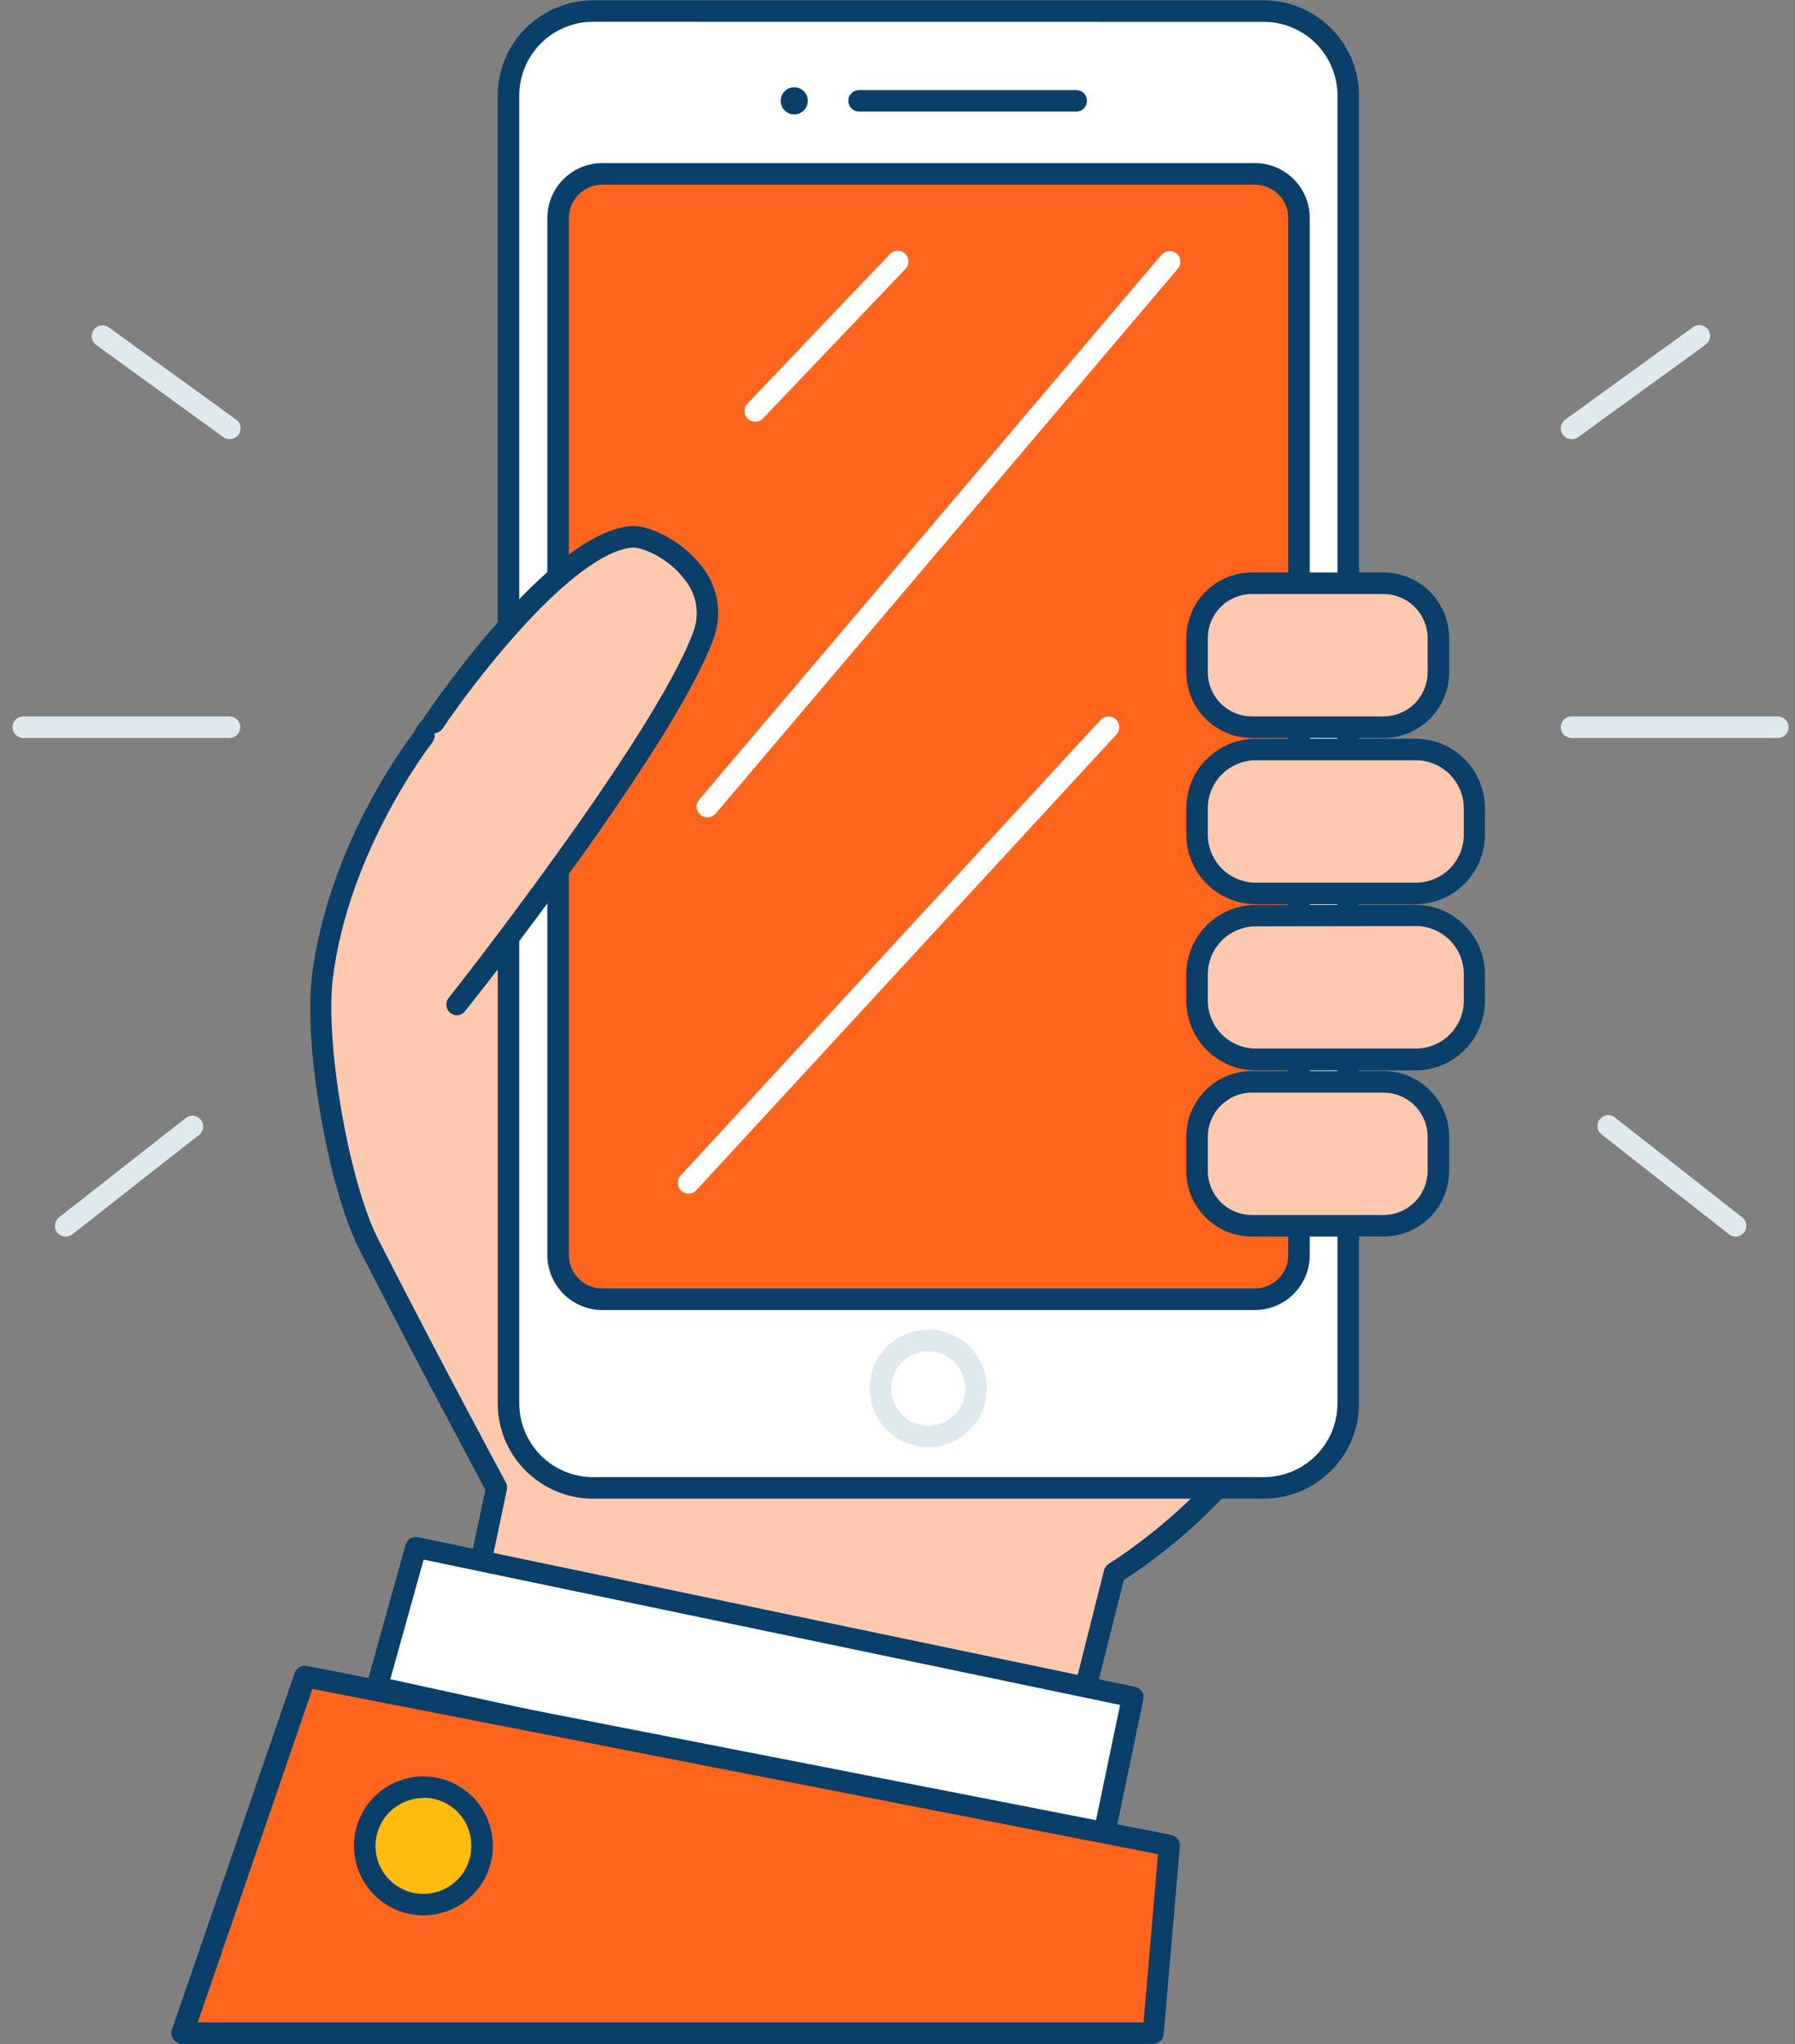 <svg width="65" height="74" viewBox="0 0 65 74" fill="none" xmlns="http://www.w3.org/2000/svg">
<rect x="0" y="0" width="65" height="74" fill="#808080" stroke="none"/>
<path d="M8.309 15.897C8.228 15.896 8.149 15.871 8.083 15.823L3.481 12.485C3.397 12.424 3.341 12.332 3.325 12.229C3.309 12.127 3.334 12.022 3.395 11.939C3.456 11.855 3.548 11.799 3.65 11.783C3.753 11.767 3.857 11.792 3.941 11.853L8.551 15.191C8.634 15.251 8.691 15.342 8.708 15.444C8.724 15.545 8.7 15.649 8.641 15.733C8.603 15.786 8.553 15.828 8.496 15.857C8.438 15.886 8.374 15.899 8.309 15.897Z" fill="#DFEAEF"/>
<path d="M2.379 44.765C2.319 44.765 2.261 44.752 2.208 44.727C2.154 44.701 2.107 44.663 2.071 44.617C2.007 44.536 1.979 44.432 1.991 44.33C2.004 44.228 2.056 44.135 2.137 44.071L6.751 40.456C6.832 40.401 6.932 40.379 7.029 40.395C7.126 40.41 7.214 40.462 7.275 40.539C7.335 40.617 7.364 40.714 7.356 40.812C7.348 40.91 7.303 41.002 7.23 41.068L2.621 44.683C2.551 44.737 2.466 44.766 2.379 44.765Z" fill="#DFEAEF"/>
<path d="M8.312 26.716H0.843C0.74 26.716 0.64 26.675 0.567 26.602C0.494 26.528 0.453 26.429 0.453 26.326C0.453 26.222 0.494 26.123 0.567 26.05C0.64 25.977 0.74 25.936 0.843 25.936H8.312C8.415 25.936 8.514 25.977 8.587 26.05C8.661 26.123 8.702 26.222 8.702 26.326C8.702 26.429 8.661 26.528 8.587 26.602C8.514 26.675 8.415 26.716 8.312 26.716Z" fill="#DFEAEF"/>
<path d="M56.911 15.897C56.828 15.897 56.748 15.871 56.681 15.823C56.614 15.775 56.564 15.706 56.539 15.628C56.513 15.549 56.513 15.465 56.539 15.386C56.564 15.308 56.614 15.239 56.681 15.191L61.294 11.853C61.336 11.82 61.383 11.796 61.434 11.783C61.485 11.769 61.538 11.766 61.59 11.773C61.642 11.78 61.692 11.798 61.737 11.825C61.782 11.852 61.821 11.888 61.852 11.931C61.883 11.974 61.904 12.022 61.916 12.073C61.928 12.124 61.929 12.178 61.919 12.229C61.91 12.281 61.89 12.33 61.861 12.374C61.832 12.418 61.795 12.456 61.751 12.485L57.153 15.823C57.083 15.874 56.998 15.9 56.911 15.897Z" fill="#DFEAEF"/>
<path d="M62.848 44.765C62.761 44.764 62.678 44.736 62.61 44.683L57.996 41.068C57.956 41.036 57.922 40.996 57.897 40.952C57.872 40.907 57.856 40.858 57.85 40.807C57.844 40.756 57.848 40.705 57.862 40.655C57.876 40.606 57.9 40.56 57.932 40.52C57.963 40.48 58.003 40.446 58.047 40.421C58.092 40.396 58.141 40.38 58.192 40.374C58.243 40.368 58.295 40.372 58.344 40.386C58.393 40.4 58.439 40.424 58.48 40.455L63.089 44.071C63.17 44.134 63.223 44.228 63.235 44.33C63.248 44.432 63.219 44.535 63.156 44.617C63.119 44.663 63.072 44.701 63.019 44.726C62.965 44.752 62.907 44.765 62.848 44.765Z" fill="#DFEAEF"/>
<path d="M64.39 26.716H56.91C56.806 26.716 56.707 26.675 56.634 26.602C56.561 26.528 56.52 26.429 56.52 26.326C56.52 26.222 56.561 26.123 56.634 26.05C56.707 25.977 56.806 25.936 56.91 25.936H64.378C64.481 25.936 64.581 25.977 64.654 26.05C64.727 26.123 64.768 26.222 64.768 26.326C64.768 26.429 64.727 26.528 64.654 26.602C64.581 26.675 64.481 26.716 64.378 26.716H64.39Z" fill="#DFEAEF"/>
<path d="M23.37 22.96C23.37 22.96 15.858 25.089 15.359 26.665C15.359 26.665 12.302 30.53 11.693 35.35C11.397 37.69 12.231 42.815 13.378 45.057C15.718 49.628 17.999 53.864 17.999 53.864L16.556 60.638L38.038 66.195L40.378 56.952C40.378 56.952 44.867 54.222 46.469 50.264C48.072 46.305 47.351 23.28 44.867 20.312C42.382 17.344 23.37 22.96 23.37 22.96Z" fill="#FFC9B0"/>
<path d="M38.029 66.586C37.996 66.59 37.964 66.59 37.931 66.586L16.45 61.028C16.352 61.003 16.268 60.941 16.215 60.855C16.162 60.77 16.144 60.666 16.165 60.568L17.577 53.938C17.187 53.197 15.108 49.336 13.022 45.253C11.883 43.026 10.982 37.843 11.298 35.319C11.883 30.682 14.629 26.977 15.007 26.486C15.701 24.817 21.98 22.976 23.252 22.586C25.233 22.001 42.572 16.989 45.146 20.062C47.658 23.062 48.489 46.255 46.812 50.408C45.318 54.109 41.488 56.695 40.696 57.198L38.407 66.293C38.381 66.393 38.317 66.479 38.228 66.531C38.167 66.566 38.099 66.585 38.029 66.586ZM17.004 60.346L37.744 65.712L39.979 56.847C40.004 56.748 40.067 56.663 40.154 56.609C40.197 56.582 44.553 53.911 46.086 50.108C47.666 46.208 46.886 23.346 44.546 20.554C44.023 19.93 41.859 19.142 33.236 20.897C28.248 21.915 23.486 23.311 23.451 23.327C20.416 24.189 16.009 25.827 15.709 26.774C15.693 26.819 15.67 26.861 15.643 26.899C15.612 26.934 12.644 30.741 12.055 35.393C11.758 37.733 12.636 42.803 13.701 44.874C16.006 49.387 18.295 53.626 18.318 53.669C18.362 53.751 18.374 53.847 18.353 53.938L17.004 60.346Z" fill="#093F68"/>
<path d="M45.769 0.398H21.468C19.781 0.398 18.414 1.766 18.414 3.452V50.806C18.414 52.492 19.781 53.86 21.468 53.86H45.769C47.455 53.86 48.822 52.492 48.822 50.806V3.452C48.822 1.766 47.455 0.398 45.769 0.398Z" fill="white"/>
<path d="M45.768 54.254H21.467C20.554 54.252 19.678 53.888 19.033 53.241C18.387 52.595 18.024 51.719 18.023 50.806V3.46C18.024 2.547 18.387 1.671 19.033 1.025C19.678 0.379 20.554 0.015 21.467 0.012H45.768C46.681 0.015 47.557 0.379 48.202 1.025C48.848 1.671 49.211 2.547 49.212 3.46V50.806C49.211 51.719 48.848 52.595 48.202 53.241C47.557 53.888 46.681 54.252 45.768 54.254ZM21.467 0.789C20.76 0.791 20.082 1.073 19.583 1.574C19.084 2.075 18.803 2.753 18.803 3.46V50.806C18.805 51.513 19.085 52.19 19.584 52.69C20.084 53.19 20.761 53.472 21.467 53.474H45.768C46.475 53.473 47.152 53.191 47.652 52.691C48.151 52.191 48.432 51.513 48.432 50.806V3.46C48.432 2.753 48.151 2.075 47.652 1.575C47.152 1.075 46.475 0.793 45.768 0.792L21.467 0.789Z" fill="#093F68"/>
<path d="M45.432 6.295H21.802C20.919 6.295 20.203 7.011 20.203 7.894V45.436C20.203 46.319 20.919 47.035 21.802 47.035H45.432C46.315 47.035 47.031 46.319 47.031 45.436V7.894C47.031 7.011 46.315 6.295 45.432 6.295Z" fill="#FF651D"/>
<path d="M45.435 47.425H21.809C21.282 47.424 20.777 47.214 20.404 46.841C20.031 46.468 19.821 45.963 19.82 45.436V7.89C19.821 7.364 20.031 6.859 20.404 6.486C20.777 6.114 21.282 5.905 21.809 5.905H45.443C45.97 5.905 46.475 6.114 46.847 6.487C47.219 6.859 47.428 7.364 47.428 7.89V45.436C47.428 45.697 47.377 45.956 47.277 46.198C47.176 46.439 47.03 46.659 46.844 46.843C46.659 47.028 46.44 47.175 46.198 47.274C45.956 47.374 45.697 47.425 45.435 47.425ZM21.809 6.685C21.651 6.685 21.494 6.716 21.347 6.776C21.2 6.836 21.067 6.925 20.955 7.037C20.842 7.149 20.753 7.282 20.692 7.428C20.632 7.575 20.6 7.732 20.6 7.89V45.436C20.6 45.756 20.728 46.064 20.954 46.291C21.181 46.517 21.489 46.645 21.809 46.645H45.443C45.763 46.644 46.07 46.516 46.296 46.289C46.522 46.063 46.648 45.756 46.648 45.436V7.89C46.648 7.571 46.522 7.264 46.295 7.038C46.069 6.812 45.763 6.685 45.443 6.685H21.809Z" fill="#093F68"/>
<path d="M28.761 4.142C29.032 4.142 29.252 3.922 29.252 3.651C29.252 3.38 29.032 3.16 28.761 3.16C28.489 3.16 28.27 3.38 28.27 3.651C28.27 3.922 28.489 4.142 28.761 4.142Z" fill="#093F68"/>
<path d="M38.971 4.041H31.109C31.005 4.041 30.906 4 30.833 3.927C30.76 3.854 30.719 3.755 30.719 3.651C30.719 3.548 30.76 3.449 30.833 3.375C30.906 3.302 31.005 3.261 31.109 3.261H38.971C39.075 3.261 39.174 3.302 39.247 3.375C39.32 3.449 39.361 3.548 39.361 3.651C39.361 3.755 39.32 3.854 39.247 3.927C39.174 4 39.075 4.041 38.971 4.041Z" fill="#093F68"/>
<path d="M33.618 51.995C34.575 51.995 35.35 51.22 35.35 50.264C35.35 49.307 34.575 48.532 33.618 48.532C32.662 48.532 31.887 49.307 31.887 50.264C31.887 51.22 32.662 51.995 33.618 51.995Z" fill="white"/>
<path d="M33.618 52.386C33.197 52.386 32.785 52.262 32.435 52.029C32.085 51.796 31.812 51.464 31.651 51.075C31.489 50.687 31.447 50.259 31.529 49.846C31.611 49.434 31.813 49.055 32.111 48.757C32.408 48.46 32.787 48.257 33.2 48.175C33.613 48.093 34.04 48.136 34.429 48.297C34.818 48.458 35.149 48.731 35.383 49.082C35.616 49.432 35.74 49.843 35.739 50.264C35.738 50.826 35.514 51.365 35.117 51.763C34.719 52.161 34.18 52.385 33.618 52.386ZM33.618 48.918C33.351 48.918 33.091 48.996 32.869 49.143C32.647 49.291 32.474 49.501 32.372 49.746C32.269 49.992 32.242 50.263 32.294 50.524C32.345 50.785 32.473 51.025 32.661 51.214C32.849 51.403 33.089 51.531 33.35 51.583C33.611 51.636 33.882 51.609 34.128 51.507C34.374 51.406 34.584 51.233 34.732 51.012C34.88 50.791 34.959 50.53 34.959 50.264C34.958 49.908 34.817 49.567 34.565 49.315C34.314 49.063 33.974 48.92 33.618 48.918Z" fill="#DFEAEF"/>
<path d="M50.102 21.116H45.333C44.236 21.116 43.348 22.004 43.348 23.101V24.341C43.348 25.437 44.236 26.326 45.333 26.326H50.102C51.199 26.326 52.088 25.437 52.088 24.341V23.101C52.088 22.004 51.199 21.116 50.102 21.116Z" fill="#FFC9B0"/>
<path d="M50.098 26.716H45.332C44.702 26.716 44.098 26.465 43.653 26.02C43.207 25.575 42.957 24.971 42.957 24.341V23.1C42.957 22.471 43.207 21.866 43.653 21.421C44.098 20.976 44.702 20.725 45.332 20.725H50.098C50.728 20.725 51.333 20.975 51.779 21.421C52.225 21.866 52.476 22.47 52.477 23.1V24.341C52.476 24.971 52.225 25.575 51.779 26.02C51.333 26.466 50.728 26.716 50.098 26.716ZM45.332 21.505C44.909 21.505 44.503 21.673 44.204 21.973C43.905 22.272 43.737 22.677 43.737 23.1V24.341C43.738 24.763 43.906 25.169 44.205 25.467C44.504 25.766 44.909 25.935 45.332 25.936H50.098C50.521 25.936 50.928 25.768 51.227 25.469C51.527 25.17 51.696 24.764 51.697 24.341V23.1C51.696 22.677 51.527 22.271 51.227 21.972C50.928 21.673 50.521 21.505 50.098 21.505H45.332Z" fill="#093F68"/>
<path d="M51.253 27.133H45.477C44.301 27.133 43.348 28.086 43.348 29.262V30.214C43.348 31.39 44.301 32.343 45.477 32.343H51.253C52.429 32.343 53.382 31.39 53.382 30.214V29.262C53.382 28.086 52.429 27.133 51.253 27.133Z" fill="#FFC9B0"/>
<path d="M51.256 32.734H45.476C44.809 32.733 44.168 32.467 43.696 31.994C43.224 31.522 42.958 30.882 42.957 30.214V29.259C42.958 28.591 43.224 27.951 43.696 27.48C44.169 27.008 44.809 26.743 45.476 26.743H51.256C51.923 26.743 52.563 27.008 53.035 27.48C53.507 27.952 53.772 28.591 53.772 29.259V30.214C53.772 30.882 53.507 31.522 53.035 31.994C52.564 32.467 51.924 32.733 51.256 32.734ZM45.476 27.523C45.016 27.523 44.574 27.706 44.248 28.031C43.922 28.357 43.738 28.798 43.737 29.259V30.214C43.737 30.675 43.92 31.118 44.246 31.444C44.573 31.77 45.015 31.954 45.476 31.954H51.256C51.486 31.955 51.713 31.911 51.925 31.825C52.138 31.738 52.331 31.61 52.494 31.448C52.657 31.287 52.786 31.094 52.874 30.883C52.962 30.671 53.007 30.444 53.007 30.214V29.259C53.006 28.799 52.823 28.358 52.498 28.033C52.173 27.707 51.732 27.524 51.272 27.523H45.476Z" fill="#093F68"/>
<path d="M51.253 33.147H45.477C44.301 33.147 43.348 34.1 43.348 35.276V36.228C43.348 37.404 44.301 38.357 45.477 38.357H51.253C52.429 38.357 53.382 37.404 53.382 36.228V35.276C53.382 34.1 52.429 33.147 51.253 33.147Z" fill="#FFC9B0"/>
<path d="M51.256 38.751H45.476C44.809 38.75 44.168 38.484 43.696 38.012C43.224 37.54 42.958 36.9 42.957 36.232V35.276C42.958 34.608 43.224 33.968 43.696 33.496C44.168 33.024 44.809 32.758 45.476 32.757H51.256C51.924 32.758 52.564 33.024 53.035 33.496C53.507 33.968 53.772 34.609 53.772 35.276V36.22C53.773 36.551 53.709 36.88 53.584 37.187C53.458 37.494 53.273 37.773 53.039 38.008C52.806 38.243 52.528 38.43 52.222 38.557C51.916 38.685 51.588 38.751 51.256 38.751ZM45.476 33.537C45.015 33.537 44.573 33.72 44.246 34.046C43.92 34.373 43.737 34.815 43.737 35.276V36.22C43.737 36.681 43.92 37.124 44.246 37.45C44.573 37.776 45.015 37.959 45.476 37.959H51.256C51.486 37.961 51.713 37.917 51.925 37.83C52.138 37.744 52.331 37.616 52.494 37.454C52.657 37.292 52.786 37.1 52.874 36.888C52.962 36.677 53.007 36.449 53.007 36.22V35.264C53.007 34.804 52.825 34.362 52.499 34.036C52.174 33.71 51.733 33.526 51.272 33.525L45.476 33.537Z" fill="#093F68"/>
<path d="M50.102 39.165H45.333C44.236 39.165 43.348 40.053 43.348 41.15V42.39C43.348 43.486 44.236 44.375 45.333 44.375H50.102C51.199 44.375 52.088 43.486 52.088 42.39V41.15C52.088 40.053 51.199 39.165 50.102 39.165Z" fill="#FFC9B0"/>
<path d="M50.098 44.765H45.332C44.702 44.765 44.098 44.515 43.653 44.069C43.207 43.624 42.957 43.02 42.957 42.39V41.15C42.957 40.52 43.207 39.916 43.653 39.47C44.098 39.025 44.702 38.774 45.332 38.774H50.098C50.728 38.774 51.333 39.025 51.779 39.47C52.225 39.915 52.476 40.519 52.477 41.15V42.39C52.476 43.02 52.225 43.624 51.779 44.069C51.333 44.515 50.728 44.765 50.098 44.765ZM45.332 39.554C44.909 39.555 44.504 39.724 44.205 40.023C43.906 40.322 43.738 40.727 43.737 41.15V42.39C43.737 42.813 43.905 43.218 44.204 43.518C44.503 43.817 44.909 43.985 45.332 43.985H50.098C50.521 43.985 50.928 43.817 51.227 43.518C51.527 43.219 51.696 42.813 51.697 42.39V41.15C51.696 40.726 51.527 40.32 51.227 40.021C50.928 39.722 50.521 39.554 50.098 39.554H45.332Z" fill="#093F68"/>
<path d="M16.557 36.368C16.557 36.368 23.994 26.977 25.457 23.053C26.284 20.827 23.679 19.376 22.871 19.446C20.052 19.7 15.703 26.174 15.703 26.174" fill="#FFC9B0"/>
<path d="M16.556 36.758C16.483 36.759 16.411 36.738 16.348 36.7C16.286 36.661 16.236 36.605 16.203 36.539C16.171 36.473 16.158 36.4 16.166 36.327C16.174 36.254 16.202 36.184 16.248 36.127C16.322 36.033 23.658 26.739 25.089 22.917C25.22 22.595 25.26 22.243 25.206 21.899C25.152 21.556 25.005 21.234 24.781 20.967C24.2 20.187 23.221 19.797 22.905 19.821C20.745 20.016 17.207 24.618 16.026 26.377C15.968 26.461 15.879 26.52 15.778 26.54C15.677 26.559 15.573 26.539 15.488 26.482C15.445 26.453 15.408 26.417 15.379 26.374C15.35 26.332 15.33 26.284 15.32 26.233C15.31 26.183 15.31 26.131 15.32 26.081C15.33 26.03 15.35 25.983 15.378 25.94C15.562 25.671 19.863 19.31 22.835 19.045C23.475 18.986 24.695 19.567 25.401 20.491C25.703 20.861 25.901 21.303 25.974 21.774C26.047 22.245 25.994 22.727 25.819 23.171C24.356 27.11 17.165 36.212 16.849 36.595C16.815 36.642 16.771 36.681 16.721 36.709C16.67 36.738 16.614 36.755 16.556 36.758Z" fill="#093F68"/>
<path d="M39.895 66.808L13.645 61.094L15.06 56.013L41.019 61.43L39.895 66.808Z" fill="white"/>
<path d="M39.897 67.198C39.87 67.201 39.842 67.201 39.815 67.198L13.564 61.48C13.512 61.47 13.463 61.449 13.419 61.418C13.376 61.387 13.34 61.347 13.314 61.301C13.287 61.256 13.269 61.206 13.262 61.153C13.254 61.101 13.258 61.048 13.271 60.997L14.687 55.927C14.714 55.831 14.776 55.749 14.861 55.698C14.945 55.647 15.046 55.629 15.143 55.65L41.102 61.067C41.203 61.088 41.291 61.148 41.347 61.235C41.404 61.321 41.423 61.426 41.402 61.527L40.279 66.909C40.258 67.01 40.197 67.098 40.111 67.155C40.045 67.189 39.971 67.204 39.897 67.198ZM14.133 60.79L39.596 66.336L40.56 61.722L15.342 56.461L14.133 60.79Z" fill="#093F68"/>
<path d="M41.768 73.597L42.349 66.808L11.055 60.692L6.613 73.597H41.768Z" fill="#FF651D"/>
<path d="M41.77 73.992H6.599C6.537 73.992 6.475 73.977 6.419 73.949C6.364 73.92 6.316 73.879 6.279 73.828C6.243 73.777 6.22 73.718 6.211 73.656C6.202 73.595 6.208 73.532 6.229 73.473L10.671 60.564C10.702 60.475 10.764 60.401 10.846 60.354C10.928 60.307 11.023 60.292 11.116 60.31L42.409 66.425C42.504 66.444 42.589 66.496 42.647 66.573C42.706 66.65 42.733 66.746 42.725 66.843L42.14 73.633C42.133 73.727 42.091 73.816 42.023 73.882C41.954 73.948 41.864 73.987 41.77 73.992ZM7.161 73.212H41.411L41.933 67.124L11.314 61.141L7.161 73.212Z" fill="#093F68"/>
<path d="M25.617 29.59C25.542 29.591 25.468 29.57 25.405 29.53C25.341 29.49 25.291 29.433 25.259 29.365C25.228 29.297 25.216 29.221 25.226 29.147C25.236 29.073 25.268 29.003 25.316 28.947L42.055 9.224C42.088 9.185 42.129 9.153 42.175 9.13C42.22 9.107 42.27 9.093 42.321 9.089C42.372 9.085 42.424 9.091 42.472 9.107C42.521 9.123 42.566 9.148 42.605 9.181C42.644 9.215 42.676 9.255 42.699 9.301C42.722 9.346 42.736 9.396 42.74 9.447C42.744 9.498 42.738 9.55 42.722 9.598C42.706 9.647 42.681 9.692 42.648 9.731L25.913 29.453C25.876 29.496 25.831 29.531 25.78 29.554C25.729 29.578 25.673 29.59 25.617 29.59Z" fill="white"/>
<path d="M24.93 43.213C24.831 43.212 24.737 43.175 24.665 43.108C24.589 43.038 24.544 42.941 24.539 42.837C24.535 42.734 24.572 42.634 24.641 42.558L39.851 26.061C39.922 25.985 40.019 25.94 40.123 25.936C40.226 25.932 40.327 25.969 40.403 26.039C40.479 26.11 40.524 26.207 40.528 26.311C40.532 26.414 40.495 26.515 40.425 26.591L25.215 43.088C25.178 43.127 25.134 43.158 25.085 43.18C25.036 43.202 24.983 43.213 24.93 43.213Z" fill="white"/>
<path d="M27.336 15.265C27.235 15.265 27.139 15.226 27.067 15.156C26.994 15.083 26.953 14.984 26.953 14.881C26.953 14.778 26.994 14.679 27.067 14.606L32.226 9.193C32.263 9.156 32.306 9.127 32.353 9.108C32.401 9.088 32.452 9.078 32.503 9.078C32.555 9.078 32.606 9.088 32.653 9.108C32.701 9.127 32.744 9.156 32.78 9.193C32.853 9.266 32.893 9.365 32.893 9.468C32.893 9.571 32.853 9.67 32.78 9.743L27.616 15.16C27.579 15.195 27.535 15.223 27.487 15.241C27.438 15.259 27.387 15.267 27.336 15.265Z" fill="white"/>
<path d="M15.336 68.949C16.51 68.949 17.462 67.997 17.462 66.823C17.462 65.649 16.51 64.698 15.336 64.698C14.163 64.698 13.211 65.649 13.211 66.823C13.211 67.997 14.163 68.949 15.336 68.949Z" fill="#FFBC0E"/>
<path d="M15.336 69.339C14.838 69.34 14.351 69.193 13.937 68.917C13.523 68.641 13.2 68.248 13.009 67.789C12.818 67.329 12.768 66.823 12.864 66.335C12.961 65.847 13.2 65.398 13.552 65.046C13.903 64.694 14.352 64.454 14.84 64.356C15.328 64.259 15.834 64.309 16.294 64.499C16.753 64.689 17.147 65.012 17.423 65.425C17.7 65.839 17.847 66.326 17.847 66.823C17.847 67.49 17.583 68.129 17.112 68.601C16.641 69.072 16.002 69.338 15.336 69.339ZM15.336 65.092C14.992 65.091 14.656 65.192 14.37 65.383C14.084 65.573 13.861 65.844 13.729 66.161C13.597 66.479 13.563 66.828 13.63 67.165C13.696 67.502 13.862 67.811 14.105 68.054C14.348 68.297 14.657 68.463 14.994 68.53C15.331 68.596 15.681 68.562 15.998 68.43C16.315 68.298 16.586 68.075 16.777 67.789C16.967 67.503 17.068 67.167 17.067 66.823C17.069 66.595 17.025 66.368 16.939 66.157C16.853 65.946 16.725 65.753 16.564 65.591C16.403 65.429 16.212 65.301 16.001 65.213C15.79 65.125 15.564 65.08 15.336 65.08V65.092Z" fill="#093F68"/>
</svg>

